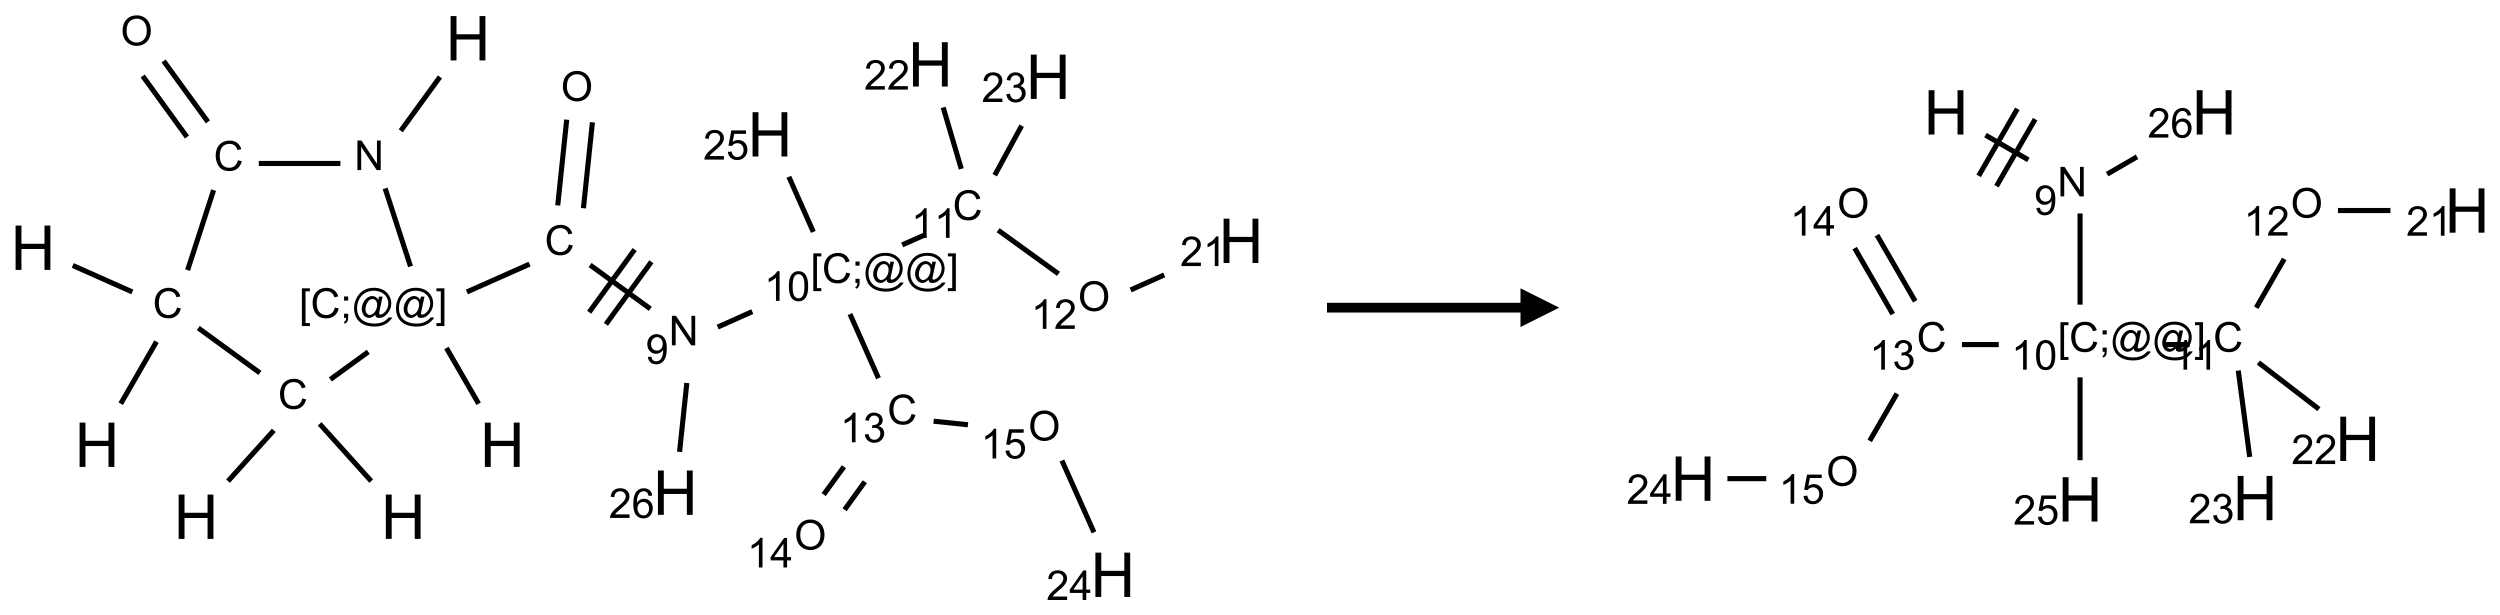 <?xml version="1.0" encoding="UTF-8"?>
<svg xmlns="http://www.w3.org/2000/svg" xmlns:xlink="http://www.w3.org/1999/xlink" width="646" height="159" viewBox="0 0 646 159">
<defs>
<g>
<g id="glyph-0-0">
<path d="M 2 0 L 2 -10 L 10 -10 L 10 0 Z M 2.25 -0.25 L 9.75 -0.25 L 9.75 -9.75 L 2.25 -9.75 Z M 2.25 -0.25 "/>
</g>
<g id="glyph-0-1">
<path d="M 1.281 0 L 1.281 -11.453 L 2.797 -11.453 L 2.797 -6.75 L 8.75 -6.75 L 8.75 -11.453 L 10.266 -11.453 L 10.266 0 L 8.75 0 L 8.75 -5.398 L 2.797 -5.398 L 2.797 0 Z M 1.281 0 "/>
</g>
<g id="glyph-1-0">
<path d="M 1.332 0 L 1.332 -6.668 L 6.668 -6.668 L 6.668 0 Z M 1.5 -0.168 L 6.5 -0.168 L 6.5 -6.5 L 1.5 -6.5 Z M 1.5 -0.168 "/>
</g>
<g id="glyph-1-1">
<path d="M 0.812 0 L 0.812 -7.637 L 1.848 -7.637 L 5.859 -1.641 L 5.859 -7.637 L 6.828 -7.637 L 6.828 0 L 5.793 0 L 1.781 -6 L 1.781 0 Z M 0.812 0 "/>
</g>
<g id="glyph-1-2">
<path d="M 6.27 -2.676 L 7.281 -2.422 C 7.07 -1.594 6.688 -0.961 6.137 -0.523 C 5.586 -0.086 4.914 0.129 4.121 0.129 C 3.297 0.129 2.629 -0.039 2.113 -0.371 C 1.598 -0.707 1.203 -1.191 0.934 -1.828 C 0.664 -2.465 0.531 -3.145 0.531 -3.875 C 0.531 -4.672 0.684 -5.363 0.988 -5.957 C 1.293 -6.547 1.723 -6.996 2.285 -7.305 C 2.844 -7.613 3.461 -7.766 4.137 -7.766 C 4.898 -7.766 5.543 -7.57 6.062 -7.184 C 6.582 -6.793 6.945 -6.246 7.152 -5.543 L 6.156 -5.309 C 5.98 -5.863 5.723 -6.266 5.387 -6.52 C 5.051 -6.773 4.625 -6.902 4.113 -6.902 C 3.527 -6.902 3.039 -6.762 2.645 -6.48 C 2.25 -6.199 1.973 -5.82 1.812 -5.348 C 1.652 -4.871 1.574 -4.383 1.574 -3.879 C 1.574 -3.23 1.668 -2.664 1.855 -2.18 C 2.047 -1.695 2.34 -1.332 2.738 -1.094 C 3.137 -0.855 3.57 -0.734 4.035 -0.734 C 4.602 -0.734 5.082 -0.898 5.473 -1.223 C 5.867 -1.551 6.133 -2.035 6.27 -2.676 Z M 6.27 -2.676 "/>
</g>
<g id="glyph-1-3">
<path d="M 0.516 -3.719 C 0.516 -4.984 0.855 -5.977 1.535 -6.695 C 2.215 -7.414 3.094 -7.77 4.172 -7.77 C 4.875 -7.77 5.512 -7.602 6.078 -7.266 C 6.645 -6.93 7.074 -6.461 7.371 -5.855 C 7.668 -5.254 7.816 -4.57 7.816 -3.809 C 7.816 -3.035 7.66 -2.34 7.348 -1.73 C 7.035 -1.117 6.594 -0.656 6.02 -0.34 C 5.449 -0.027 4.828 0.129 4.168 0.129 C 3.449 0.129 2.805 -0.043 2.238 -0.391 C 1.672 -0.738 1.246 -1.211 0.953 -1.812 C 0.66 -2.414 0.516 -3.047 0.516 -3.719 Z M 1.559 -3.703 C 1.559 -2.781 1.805 -2.059 2.301 -1.527 C 2.793 -1 3.414 -0.734 4.16 -0.734 C 4.922 -0.734 5.547 -1 6.039 -1.535 C 6.531 -2.07 6.777 -2.828 6.777 -3.812 C 6.777 -4.434 6.672 -4.977 6.461 -5.441 C 6.25 -5.902 5.945 -6.262 5.539 -6.52 C 5.133 -6.773 4.68 -6.902 4.176 -6.902 C 3.461 -6.902 2.848 -6.656 2.332 -6.164 C 1.816 -5.672 1.559 -4.852 1.559 -3.703 Z M 1.559 -3.703 "/>
</g>
<g id="glyph-1-4">
<path d="M 0.723 2.121 L 0.723 -7.637 L 2.793 -7.637 L 2.793 -6.859 L 1.66 -6.859 L 1.66 1.344 L 2.793 1.344 L 2.793 2.121 Z M 0.723 2.121 "/>
</g>
<g id="glyph-1-5">
<path d="M 0.949 -4.465 L 0.949 -5.531 L 2.016 -5.531 L 2.016 -4.465 Z M 0.949 0 L 0.949 -1.066 L 2.016 -1.066 L 2.016 0 C 2.016 0.391 1.945 0.711 1.809 0.949 C 1.668 1.191 1.449 1.379 1.145 1.512 L 0.887 1.109 C 1.082 1.023 1.23 0.895 1.324 0.727 C 1.418 0.559 1.469 0.316 1.48 0 Z M 0.949 0 "/>
</g>
<g id="glyph-1-6">
<path d="M 6.047 -0.848 C 5.82 -0.59 5.57 -0.379 5.289 -0.223 C 5.008 -0.062 4.73 0.016 4.449 0.016 C 4.141 0.016 3.84 -0.074 3.547 -0.254 C 3.254 -0.434 3.02 -0.715 2.836 -1.09 C 2.652 -1.465 2.562 -1.875 2.562 -2.324 C 2.562 -2.875 2.703 -3.43 2.988 -3.98 C 3.27 -4.535 3.621 -4.953 4.043 -5.23 C 4.461 -5.508 4.871 -5.645 5.266 -5.645 C 5.566 -5.645 5.855 -5.566 6.129 -5.41 C 6.402 -5.25 6.641 -5.012 6.84 -4.688 L 7.016 -5.496 L 7.949 -5.496 L 7.199 -2 C 7.094 -1.516 7.043 -1.246 7.043 -1.191 C 7.043 -1.098 7.078 -1.02 7.148 -0.949 C 7.219 -0.883 7.305 -0.848 7.406 -0.848 C 7.59 -0.848 7.832 -0.953 8.129 -1.168 C 8.527 -1.445 8.84 -1.816 9.07 -2.285 C 9.301 -2.75 9.418 -3.234 9.418 -3.73 C 9.418 -4.309 9.27 -4.852 8.973 -5.355 C 8.676 -5.859 8.23 -6.262 7.645 -6.562 C 7.055 -6.863 6.406 -7.016 5.691 -7.016 C 4.879 -7.016 4.137 -6.824 3.465 -6.445 C 2.793 -6.066 2.273 -5.52 1.902 -4.809 C 1.535 -4.098 1.348 -3.34 1.348 -2.527 C 1.348 -1.676 1.535 -0.941 1.902 -0.328 C 2.273 0.285 2.809 0.742 3.508 1.035 C 4.207 1.328 4.984 1.473 5.832 1.473 C 6.742 1.473 7.504 1.32 8.121 1.016 C 8.734 0.711 9.195 0.34 9.5 -0.098 L 10.441 -0.098 C 10.266 0.266 9.961 0.637 9.531 1.016 C 9.102 1.395 8.59 1.695 7.996 1.914 C 7.402 2.133 6.688 2.246 5.848 2.246 C 5.078 2.246 4.367 2.145 3.715 1.949 C 3.066 1.75 2.512 1.453 2.051 1.055 C 1.594 0.656 1.25 0.199 1.016 -0.316 C 0.723 -0.973 0.578 -1.684 0.578 -2.441 C 0.578 -3.289 0.75 -4.098 1.098 -4.863 C 1.523 -5.805 2.125 -6.527 2.902 -7.027 C 3.684 -7.527 4.629 -7.777 5.738 -7.777 C 6.602 -7.777 7.375 -7.602 8.059 -7.246 C 8.746 -6.895 9.285 -6.371 9.684 -5.672 C 10.02 -5.07 10.188 -4.418 10.188 -3.715 C 10.188 -2.707 9.832 -1.812 9.125 -1.031 C 8.492 -0.328 7.801 0.02 7.051 0.02 C 6.812 0.02 6.617 -0.016 6.473 -0.09 C 6.324 -0.16 6.215 -0.266 6.145 -0.402 C 6.102 -0.488 6.066 -0.637 6.047 -0.848 Z M 3.527 -2.262 C 3.527 -1.785 3.641 -1.414 3.863 -1.152 C 4.09 -0.887 4.348 -0.754 4.641 -0.754 C 4.836 -0.754 5.039 -0.812 5.254 -0.93 C 5.469 -1.047 5.676 -1.219 5.871 -1.449 C 6.066 -1.676 6.23 -1.969 6.355 -2.32 C 6.48 -2.672 6.543 -3.027 6.543 -3.379 C 6.543 -3.852 6.426 -4.219 6.191 -4.48 C 5.957 -4.738 5.672 -4.871 5.332 -4.871 C 5.109 -4.871 4.902 -4.812 4.707 -4.699 C 4.512 -4.586 4.32 -4.406 4.137 -4.156 C 3.953 -3.906 3.805 -3.602 3.691 -3.246 C 3.582 -2.887 3.527 -2.559 3.527 -2.262 Z M 3.527 -2.262 "/>
</g>
<g id="glyph-1-7">
<path d="M 2.27 2.121 L 0.203 2.121 L 0.203 1.344 L 1.332 1.344 L 1.332 -6.859 L 0.203 -6.859 L 0.203 -7.637 L 2.27 -7.637 Z M 2.27 2.121 "/>
</g>
<g id="glyph-1-8">
<path d="M 0.582 -1.766 L 1.484 -1.848 C 1.562 -1.426 1.707 -1.117 1.922 -0.926 C 2.137 -0.734 2.414 -0.641 2.75 -0.641 C 3.039 -0.641 3.289 -0.707 3.508 -0.84 C 3.727 -0.973 3.902 -1.148 4.043 -1.367 C 4.18 -1.586 4.297 -1.887 4.391 -2.262 C 4.484 -2.637 4.531 -3.016 4.531 -3.406 C 4.531 -3.449 4.531 -3.512 4.527 -3.594 C 4.34 -3.297 4.082 -3.055 3.758 -2.867 C 3.434 -2.68 3.082 -2.59 2.703 -2.59 C 2.07 -2.59 1.535 -2.816 1.098 -3.277 C 0.66 -3.734 0.441 -4.34 0.441 -5.09 C 0.441 -5.863 0.672 -6.484 1.129 -6.957 C 1.586 -7.43 2.156 -7.668 2.844 -7.668 C 3.34 -7.668 3.793 -7.531 4.207 -7.266 C 4.617 -7 4.93 -6.617 5.145 -6.121 C 5.355 -5.629 5.465 -4.91 5.465 -3.973 C 5.465 -2.996 5.359 -2.223 5.145 -1.645 C 4.934 -1.066 4.617 -0.625 4.199 -0.324 C 3.781 -0.02 3.293 0.129 2.73 0.129 C 2.133 0.129 1.645 -0.035 1.266 -0.367 C 0.887 -0.699 0.66 -1.164 0.582 -1.766 Z M 4.422 -5.137 C 4.422 -5.676 4.277 -6.102 3.992 -6.418 C 3.707 -6.734 3.359 -6.891 2.957 -6.891 C 2.543 -6.891 2.18 -6.719 1.871 -6.379 C 1.562 -6.039 1.406 -5.598 1.406 -5.059 C 1.406 -4.57 1.555 -4.176 1.848 -3.871 C 2.141 -3.566 2.5 -3.418 2.934 -3.418 C 3.367 -3.418 3.723 -3.57 4.004 -3.871 C 4.281 -4.176 4.422 -4.598 4.422 -5.137 Z M 4.422 -5.137 "/>
</g>
<g id="glyph-1-9">
<path d="M 3.973 0 L 3.035 0 L 3.035 -5.973 C 2.809 -5.758 2.516 -5.543 2.148 -5.328 C 1.781 -5.113 1.453 -4.953 1.16 -4.844 L 1.16 -5.75 C 1.684 -5.996 2.145 -6.297 2.535 -6.645 C 2.93 -6.996 3.207 -7.336 3.371 -7.668 L 3.973 -7.668 Z M 3.973 0 "/>
</g>
<g id="glyph-1-10">
<path d="M 0.441 -3.766 C 0.441 -4.668 0.535 -5.395 0.723 -5.945 C 0.906 -6.496 1.184 -6.922 1.551 -7.219 C 1.918 -7.516 2.375 -7.668 2.934 -7.668 C 3.344 -7.668 3.703 -7.586 4.012 -7.418 C 4.32 -7.254 4.574 -7.016 4.777 -6.707 C 4.977 -6.395 5.137 -6.016 5.25 -5.57 C 5.363 -5.125 5.422 -4.523 5.422 -3.766 C 5.422 -2.871 5.328 -2.148 5.145 -1.598 C 4.961 -1.047 4.688 -0.621 4.32 -0.32 C 3.953 -0.02 3.492 0.129 2.934 0.129 C 2.195 0.129 1.617 -0.133 1.199 -0.66 C 0.695 -1.297 0.441 -2.332 0.441 -3.766 Z M 1.406 -3.766 C 1.406 -2.512 1.555 -1.68 1.848 -1.262 C 2.141 -0.848 2.5 -0.641 2.934 -0.641 C 3.363 -0.641 3.727 -0.848 4.02 -1.266 C 4.312 -1.684 4.457 -2.516 4.457 -3.766 C 4.457 -5.023 4.312 -5.859 4.02 -6.27 C 3.727 -6.684 3.359 -6.891 2.922 -6.891 C 2.492 -6.891 2.148 -6.707 1.891 -6.344 C 1.566 -5.879 1.406 -5.02 1.406 -3.766 Z M 1.406 -3.766 "/>
</g>
<g id="glyph-1-11">
<path d="M 5.371 -0.902 L 5.371 0 L 0.324 0 C 0.316 -0.227 0.352 -0.441 0.434 -0.652 C 0.562 -0.996 0.766 -1.332 1.051 -1.668 C 1.332 -2 1.742 -2.387 2.277 -2.824 C 3.105 -3.504 3.668 -4.043 3.957 -4.441 C 4.25 -4.84 4.395 -5.215 4.395 -5.566 C 4.395 -5.938 4.262 -6.254 3.996 -6.508 C 3.73 -6.762 3.387 -6.891 2.957 -6.891 C 2.508 -6.891 2.145 -6.754 1.875 -6.484 C 1.605 -6.215 1.469 -5.84 1.465 -5.359 L 0.5 -5.457 C 0.566 -6.176 0.812 -6.727 1.246 -7.102 C 1.676 -7.477 2.254 -7.668 2.98 -7.668 C 3.711 -7.668 4.293 -7.465 4.719 -7.059 C 5.145 -6.652 5.359 -6.148 5.359 -5.547 C 5.359 -5.242 5.297 -4.941 5.172 -4.645 C 5.047 -4.352 4.84 -4.039 4.551 -3.715 C 4.262 -3.387 3.777 -2.938 3.105 -2.371 C 2.543 -1.898 2.18 -1.578 2.02 -1.41 C 1.859 -1.242 1.73 -1.07 1.625 -0.902 Z M 5.371 -0.902 "/>
</g>
<g id="glyph-1-12">
<path d="M 0.449 -2.016 L 1.387 -2.141 C 1.492 -1.609 1.676 -1.227 1.934 -0.992 C 2.191 -0.758 2.508 -0.641 2.879 -0.641 C 3.32 -0.641 3.695 -0.793 3.996 -1.098 C 4.301 -1.402 4.453 -1.781 4.453 -2.234 C 4.453 -2.664 4.312 -3.02 4.031 -3.301 C 3.75 -3.578 3.391 -3.719 2.957 -3.719 C 2.781 -3.719 2.562 -3.684 2.297 -3.613 L 2.402 -4.438 C 2.465 -4.43 2.516 -4.426 2.551 -4.426 C 2.949 -4.426 3.312 -4.531 3.629 -4.738 C 3.949 -4.949 4.109 -5.27 4.109 -5.703 C 4.109 -6.047 3.992 -6.332 3.762 -6.559 C 3.527 -6.785 3.227 -6.895 2.859 -6.895 C 2.496 -6.895 2.191 -6.781 1.949 -6.551 C 1.707 -6.324 1.547 -5.98 1.48 -5.52 L 0.543 -5.688 C 0.656 -6.316 0.918 -6.805 1.324 -7.148 C 1.73 -7.492 2.234 -7.668 2.84 -7.668 C 3.254 -7.668 3.641 -7.578 3.988 -7.398 C 4.34 -7.219 4.609 -6.977 4.793 -6.668 C 4.98 -6.359 5.074 -6.031 5.074 -5.684 C 5.074 -5.352 4.984 -5.051 4.809 -4.781 C 4.629 -4.512 4.367 -4.297 4.02 -4.137 C 4.473 -4.031 4.824 -3.816 5.074 -3.488 C 5.324 -3.16 5.449 -2.75 5.449 -2.254 C 5.449 -1.59 5.203 -1.023 4.719 -0.559 C 4.234 -0.098 3.617 0.137 2.875 0.137 C 2.203 0.137 1.648 -0.062 1.207 -0.465 C 0.762 -0.863 0.512 -1.379 0.449 -2.016 Z M 0.449 -2.016 "/>
</g>
<g id="glyph-1-13">
<path d="M 3.449 0 L 3.449 -1.828 L 0.137 -1.828 L 0.137 -2.688 L 3.621 -7.637 L 4.387 -7.637 L 4.387 -2.688 L 5.418 -2.688 L 5.418 -1.828 L 4.387 -1.828 L 4.387 0 Z M 3.449 -2.688 L 3.449 -6.129 L 1.059 -2.688 Z M 3.449 -2.688 "/>
</g>
<g id="glyph-1-14">
<path d="M 0.441 -2 L 1.426 -2.082 C 1.5 -1.605 1.668 -1.242 1.934 -1.004 C 2.199 -0.762 2.52 -0.641 2.895 -0.641 C 3.348 -0.641 3.73 -0.812 4.043 -1.152 C 4.355 -1.492 4.512 -1.941 4.512 -2.504 C 4.512 -3.039 4.359 -3.461 4.059 -3.77 C 3.758 -4.078 3.367 -4.234 2.879 -4.234 C 2.578 -4.234 2.305 -4.164 2.062 -4.027 C 1.82 -3.891 1.629 -3.715 1.488 -3.496 L 0.609 -3.609 L 1.348 -7.531 L 5.145 -7.531 L 5.145 -6.637 L 2.098 -6.637 L 1.688 -4.582 C 2.145 -4.902 2.625 -5.062 3.129 -5.062 C 3.797 -5.062 4.359 -4.832 4.816 -4.371 C 5.277 -3.91 5.504 -3.312 5.504 -2.59 C 5.504 -1.898 5.305 -1.301 4.902 -0.797 C 4.41 -0.18 3.742 0.129 2.895 0.129 C 2.199 0.129 1.633 -0.062 1.195 -0.453 C 0.758 -0.844 0.504 -1.359 0.441 -2 Z M 0.441 -2 "/>
</g>
<g id="glyph-1-15">
<path d="M 5.309 -5.766 L 4.375 -5.691 C 4.293 -6.059 4.172 -6.328 4.02 -6.496 C 3.766 -6.762 3.453 -6.895 3.082 -6.895 C 2.785 -6.895 2.523 -6.812 2.297 -6.645 C 2 -6.43 1.77 -6.117 1.598 -5.703 C 1.43 -5.289 1.34 -4.703 1.332 -3.938 C 1.559 -4.281 1.836 -4.535 2.16 -4.703 C 2.488 -4.871 2.828 -4.953 3.188 -4.953 C 3.812 -4.953 4.344 -4.723 4.785 -4.262 C 5.223 -3.801 5.441 -3.207 5.441 -2.48 C 5.441 -2 5.34 -1.555 5.133 -1.145 C 4.926 -0.73 4.641 -0.418 4.281 -0.199 C 3.922 0.02 3.512 0.129 3.051 0.129 C 2.27 0.129 1.633 -0.156 1.141 -0.73 C 0.648 -1.305 0.402 -2.254 0.402 -3.574 C 0.402 -5.051 0.672 -6.121 1.219 -6.793 C 1.695 -7.375 2.336 -7.668 3.141 -7.668 C 3.742 -7.668 4.234 -7.5 4.617 -7.16 C 5 -6.824 5.23 -6.359 5.309 -5.766 Z M 1.48 -2.473 C 1.48 -2.152 1.547 -1.844 1.684 -1.547 C 1.82 -1.25 2.016 -1.027 2.262 -0.871 C 2.508 -0.719 2.766 -0.641 3.035 -0.641 C 3.434 -0.641 3.773 -0.801 4.059 -1.121 C 4.344 -1.441 4.484 -1.875 4.484 -2.422 C 4.484 -2.949 4.344 -3.367 4.062 -3.668 C 3.781 -3.973 3.426 -4.125 3 -4.125 C 2.578 -4.125 2.219 -3.973 1.922 -3.668 C 1.625 -3.363 1.48 -2.969 1.48 -2.473 Z M 1.48 -2.473 "/>
</g>
</g>
</defs>
<path fill="none" stroke-width="0.033" stroke-linecap="butt" stroke-linejoin="miter" stroke="rgb(0%, 0%, 0%)" stroke-opacity="1" stroke-miterlimit="10" d="M 2.629 0.25 L 2.376 0.598 " transform="matrix(40, 0, 0, 40, 8.518, 9.881)"/>
<path fill="none" stroke-width="0.033" stroke-linecap="butt" stroke-linejoin="miter" stroke="rgb(0%, 0%, 0%)" stroke-opacity="1" stroke-miterlimit="10" d="M 1.986 0.809 L 1.459 0.809 " transform="matrix(40, 0, 0, 40, 8.518, 9.881)"/>
<path fill="none" stroke-width="0.033" stroke-linecap="butt" stroke-linejoin="miter" stroke="rgb(0%, 0%, 0%)" stroke-opacity="1" stroke-miterlimit="10" d="M 1.13 0.54 L 0.844 0.147 " transform="matrix(40, 0, 0, 40, 8.518, 9.881)"/>
<path fill="none" stroke-width="0.033" stroke-linecap="butt" stroke-linejoin="miter" stroke="rgb(0%, 0%, 0%)" stroke-opacity="1" stroke-miterlimit="10" d="M 0.995 0.638 L 0.709 0.244 " transform="matrix(40, 0, 0, 40, 8.518, 9.881)"/>
<path fill="none" stroke-width="0.033" stroke-linecap="butt" stroke-linejoin="miter" stroke="rgb(0%, 0%, 0%)" stroke-opacity="1" stroke-miterlimit="10" d="M 1.167 0.981 L 0.999 1.498 " transform="matrix(40, 0, 0, 40, 8.518, 9.881)"/>
<path fill="none" stroke-width="0.033" stroke-linecap="butt" stroke-linejoin="miter" stroke="rgb(0%, 0%, 0%)" stroke-opacity="1" stroke-miterlimit="10" d="M 0.642 1.639 L 0.257 1.468 " transform="matrix(40, 0, 0, 40, 8.518, 9.881)"/>
<path fill="none" stroke-width="0.033" stroke-linecap="butt" stroke-linejoin="miter" stroke="rgb(0%, 0%, 0%)" stroke-opacity="1" stroke-miterlimit="10" d="M 0.798 1.96 L 0.567 2.361 " transform="matrix(40, 0, 0, 40, 8.518, 9.881)"/>
<path fill="none" stroke-width="0.033" stroke-linecap="butt" stroke-linejoin="miter" stroke="rgb(0%, 0%, 0%)" stroke-opacity="1" stroke-miterlimit="10" d="M 1.068 1.872 L 1.466 2.162 " transform="matrix(40, 0, 0, 40, 8.518, 9.881)"/>
<path fill="none" stroke-width="0.033" stroke-linecap="butt" stroke-linejoin="miter" stroke="rgb(0%, 0%, 0%)" stroke-opacity="1" stroke-miterlimit="10" d="M 1.556 2.533 L 1.26 2.861 " transform="matrix(40, 0, 0, 40, 8.518, 9.881)"/>
<path fill="none" stroke-width="0.033" stroke-linecap="butt" stroke-linejoin="miter" stroke="rgb(0%, 0%, 0%)" stroke-opacity="1" stroke-miterlimit="10" d="M 1.852 2.491 L 2.185 2.861 " transform="matrix(40, 0, 0, 40, 8.518, 9.881)"/>
<path fill="none" stroke-width="0.033" stroke-linecap="butt" stroke-linejoin="miter" stroke="rgb(0%, 0%, 0%)" stroke-opacity="1" stroke-miterlimit="10" d="M 1.921 2.204 L 2.166 2.026 " transform="matrix(40, 0, 0, 40, 8.518, 9.881)"/>
<path fill="none" stroke-width="0.033" stroke-linecap="butt" stroke-linejoin="miter" stroke="rgb(0%, 0%, 0%)" stroke-opacity="1" stroke-miterlimit="10" d="M 2.439 1.474 L 2.275 0.97 " transform="matrix(40, 0, 0, 40, 8.518, 9.881)"/>
<path fill="none" stroke-width="0.033" stroke-linecap="butt" stroke-linejoin="miter" stroke="rgb(0%, 0%, 0%)" stroke-opacity="1" stroke-miterlimit="10" d="M 2.671 2.001 L 2.879 2.361 " transform="matrix(40, 0, 0, 40, 8.518, 9.881)"/>
<path fill="none" stroke-width="0.033" stroke-linecap="butt" stroke-linejoin="miter" stroke="rgb(0%, 0%, 0%)" stroke-opacity="1" stroke-miterlimit="10" d="M 2.803 1.639 L 3.208 1.459 " transform="matrix(40, 0, 0, 40, 8.518, 9.881)"/>
<path fill="none" stroke-width="0.033" stroke-linecap="butt" stroke-linejoin="miter" stroke="rgb(0%, 0%, 0%)" stroke-opacity="1" stroke-miterlimit="10" d="M 3.556 1.098 L 3.614 0.543 " transform="matrix(40, 0, 0, 40, 8.518, 9.881)"/>
<path fill="none" stroke-width="0.033" stroke-linecap="butt" stroke-linejoin="miter" stroke="rgb(0%, 0%, 0%)" stroke-opacity="1" stroke-miterlimit="10" d="M 3.39 1.08 L 3.448 0.526 " transform="matrix(40, 0, 0, 40, 8.518, 9.881)"/>
<path fill="none" stroke-width="0.033" stroke-linecap="butt" stroke-linejoin="miter" stroke="rgb(0%, 0%, 0%)" stroke-opacity="1" stroke-miterlimit="10" d="M 3.599 1.465 L 3.988 1.748 " transform="matrix(40, 0, 0, 40, 8.518, 9.881)"/>
<path fill="none" stroke-width="0.033" stroke-linecap="butt" stroke-linejoin="miter" stroke="rgb(0%, 0%, 0%)" stroke-opacity="1" stroke-miterlimit="10" d="M 3.701 1.848 L 3.995 1.444 " transform="matrix(40, 0, 0, 40, 8.518, 9.881)"/>
<path fill="none" stroke-width="0.033" stroke-linecap="butt" stroke-linejoin="miter" stroke="rgb(0%, 0%, 0%)" stroke-opacity="1" stroke-miterlimit="10" d="M 3.593 1.77 L 3.887 1.365 " transform="matrix(40, 0, 0, 40, 8.518, 9.881)"/>
<path fill="none" stroke-width="0.033" stroke-linecap="butt" stroke-linejoin="miter" stroke="rgb(0%, 0%, 0%)" stroke-opacity="1" stroke-miterlimit="10" d="M 4.423 1.866 L 4.647 1.766 " transform="matrix(40, 0, 0, 40, 8.518, 9.881)"/>
<path fill="none" stroke-width="0.033" stroke-linecap="butt" stroke-linejoin="miter" stroke="rgb(0%, 0%, 0%)" stroke-opacity="1" stroke-miterlimit="10" d="M 5.615 1.335 L 5.767 1.268 " transform="matrix(40, 0, 0, 40, 8.518, 9.881)"/>
<path fill="none" stroke-width="0.033" stroke-linecap="butt" stroke-linejoin="miter" stroke="rgb(0%, 0%, 0%)" stroke-opacity="1" stroke-miterlimit="10" d="M 6.235 1.24 L 6.625 1.522 " transform="matrix(40, 0, 0, 40, 8.518, 9.881)"/>
<path fill="none" stroke-width="0.033" stroke-linecap="butt" stroke-linejoin="miter" stroke="rgb(0%, 0%, 0%)" stroke-opacity="1" stroke-miterlimit="10" d="M 7.091 1.626 L 7.308 1.529 " transform="matrix(40, 0, 0, 40, 8.518, 9.881)"/>
<path fill="none" stroke-width="0.033" stroke-linecap="butt" stroke-linejoin="miter" stroke="rgb(0%, 0%, 0%)" stroke-opacity="1" stroke-miterlimit="10" d="M 5.997 0.844 L 5.88 0.447 " transform="matrix(40, 0, 0, 40, 8.518, 9.881)"/>
<path fill="none" stroke-width="0.033" stroke-linecap="butt" stroke-linejoin="miter" stroke="rgb(0%, 0%, 0%)" stroke-opacity="1" stroke-miterlimit="10" d="M 6.213 0.885 L 6.387 0.565 " transform="matrix(40, 0, 0, 40, 8.518, 9.881)"/>
<path fill="none" stroke-width="0.033" stroke-linecap="butt" stroke-linejoin="miter" stroke="rgb(0%, 0%, 0%)" stroke-opacity="1" stroke-miterlimit="10" d="M 5.278 1.782 L 5.462 2.196 " transform="matrix(40, 0, 0, 40, 8.518, 9.881)"/>
<path fill="none" stroke-width="0.033" stroke-linecap="butt" stroke-linejoin="miter" stroke="rgb(0%, 0%, 0%)" stroke-opacity="1" stroke-miterlimit="10" d="M 5.239 2.768 L 5.108 2.948 " transform="matrix(40, 0, 0, 40, 8.518, 9.881)"/>
<path fill="none" stroke-width="0.033" stroke-linecap="butt" stroke-linejoin="miter" stroke="rgb(0%, 0%, 0%)" stroke-opacity="1" stroke-miterlimit="10" d="M 5.374 2.865 L 5.243 3.046 " transform="matrix(40, 0, 0, 40, 8.518, 9.881)"/>
<path fill="none" stroke-width="0.033" stroke-linecap="butt" stroke-linejoin="miter" stroke="rgb(0%, 0%, 0%)" stroke-opacity="1" stroke-miterlimit="10" d="M 5.818 2.474 L 6.04 2.497 " transform="matrix(40, 0, 0, 40, 8.518, 9.881)"/>
<path fill="none" stroke-width="0.033" stroke-linecap="butt" stroke-linejoin="miter" stroke="rgb(0%, 0%, 0%)" stroke-opacity="1" stroke-miterlimit="10" d="M 6.647 2.728 L 6.854 3.192 " transform="matrix(40, 0, 0, 40, 8.518, 9.881)"/>
<path fill="none" stroke-width="0.033" stroke-linecap="butt" stroke-linejoin="miter" stroke="rgb(0%, 0%, 0%)" stroke-opacity="1" stroke-miterlimit="10" d="M 5.041 1.251 L 4.883 0.895 " transform="matrix(40, 0, 0, 40, 8.518, 9.881)"/>
<path fill="none" stroke-width="0.033" stroke-linecap="butt" stroke-linejoin="miter" stroke="rgb(0%, 0%, 0%)" stroke-opacity="1" stroke-miterlimit="10" d="M 4.224 2.227 L 4.177 2.672 " transform="matrix(40, 0, 0, 40, 8.518, 9.881)"/>
<g fill="rgb(0%, 0%, 0%)" fill-opacity="1">
<use xlink:href="#glyph-0-1" x="115.16" y="15.609"/>
</g>
<g fill="rgb(0%, 0%, 0%)" fill-opacity="1">
<use xlink:href="#glyph-1-1" x="91.547" y="43.953"/>
</g>
<g fill="rgb(0%, 0%, 0%)" fill-opacity="1">
<use xlink:href="#glyph-1-2" x="55.203" y="44.086"/>
</g>
<g fill="rgb(0%, 0%, 0%)" fill-opacity="1">
<use xlink:href="#glyph-1-3" x="31.156" y="11.73"/>
</g>
<g fill="rgb(0%, 0%, 0%)" fill-opacity="1">
<use xlink:href="#glyph-1-2" x="39.465" y="82.129"/>
</g>
<g fill="rgb(0%, 0%, 0%)" fill-opacity="1">
<use xlink:href="#glyph-0-1" x="2.746" y="69.742"/>
</g>
<g fill="rgb(0%, 0%, 0%)" fill-opacity="1">
<use xlink:href="#glyph-0-1" x="19.285" y="120.652"/>
</g>
<g fill="rgb(0%, 0%, 0%)" fill-opacity="1">
<use xlink:href="#glyph-1-2" x="71.828" y="105.641"/>
</g>
<g fill="rgb(0%, 0%, 0%)" fill-opacity="1">
<use xlink:href="#glyph-0-1" x="44.883" y="139.25"/>
</g>
<g fill="rgb(0%, 0%, 0%)" fill-opacity="1">
<use xlink:href="#glyph-0-1" x="98.414" y="139.25"/>
</g>
<g fill="rgb(0%, 0%, 0%)" fill-opacity="1">
<use xlink:href="#glyph-1-4" x="77.285" y="82.137"/>
<use xlink:href="#glyph-1-2" x="80.249" y="82.137"/>
<use xlink:href="#glyph-1-5" x="87.952" y="82.137"/>
<use xlink:href="#glyph-1-6" x="90.915" y="82.137"/>
<use xlink:href="#glyph-1-6" x="101.743" y="82.137"/>
<use xlink:href="#glyph-1-7" x="112.572" y="82.137"/>
</g>
<g fill="rgb(0%, 0%, 0%)" fill-opacity="1">
<use xlink:href="#glyph-0-1" x="124.008" y="120.652"/>
</g>
<g fill="rgb(0%, 0%, 0%)" fill-opacity="1">
<use xlink:href="#glyph-1-2" x="140.73" y="65.859"/>
</g>
<g fill="rgb(0%, 0%, 0%)" fill-opacity="1">
<use xlink:href="#glyph-1-3" x="144.926" y="26.082"/>
</g>
<g fill="rgb(0%, 0%, 0%)" fill-opacity="1">
<use xlink:href="#glyph-1-1" x="172.809" y="89.238"/>
</g>
<g fill="rgb(0%, 0%, 0%)" fill-opacity="1">
<use xlink:href="#glyph-1-8" x="166.824" y="94.008"/>
</g>
<g fill="rgb(0%, 0%, 0%)" fill-opacity="1">
<use xlink:href="#glyph-1-4" x="209.438" y="73.109"/>
<use xlink:href="#glyph-1-2" x="212.401" y="73.109"/>
<use xlink:href="#glyph-1-5" x="220.104" y="73.109"/>
<use xlink:href="#glyph-1-6" x="223.068" y="73.109"/>
<use xlink:href="#glyph-1-6" x="233.896" y="73.109"/>
<use xlink:href="#glyph-1-7" x="244.724" y="73.109"/>
</g>
<g fill="rgb(0%, 0%, 0%)" fill-opacity="1">
<use xlink:href="#glyph-1-9" x="197.473" y="77.738"/>
<use xlink:href="#glyph-1-10" x="203.405" y="77.738"/>
</g>
<g fill="rgb(0%, 0%, 0%)" fill-opacity="1">
<use xlink:href="#glyph-1-2" x="246.176" y="56.832"/>
</g>
<g fill="rgb(0%, 0%, 0%)" fill-opacity="1">
<use xlink:href="#glyph-1-9" x="235.465" y="61.469"/>
<use xlink:href="#glyph-1-9" x="241.397" y="61.469"/>
</g>
<g fill="rgb(0%, 0%, 0%)" fill-opacity="1">
<use xlink:href="#glyph-1-3" x="278.551" y="80.348"/>
</g>
<g fill="rgb(0%, 0%, 0%)" fill-opacity="1">
<use xlink:href="#glyph-1-9" x="266.43" y="84.98"/>
<use xlink:href="#glyph-1-11" x="272.362" y="84.98"/>
</g>
<g fill="rgb(0%, 0%, 0%)" fill-opacity="1">
<use xlink:href="#glyph-0-1" x="314.898" y="67.957"/>
</g>
<g fill="rgb(0%, 0%, 0%)" fill-opacity="1">
<use xlink:href="#glyph-1-11" x="304.938" y="68.75"/>
<use xlink:href="#glyph-1-9" x="310.87" y="68.75"/>
</g>
<g fill="rgb(0%, 0%, 0%)" fill-opacity="1">
<use xlink:href="#glyph-0-1" x="234.633" y="22.363"/>
</g>
<g fill="rgb(0%, 0%, 0%)" fill-opacity="1">
<use xlink:href="#glyph-1-11" x="223.281" y="23.152"/>
<use xlink:href="#glyph-1-11" x="229.214" y="23.152"/>
</g>
<g fill="rgb(0%, 0%, 0%)" fill-opacity="1">
<use xlink:href="#glyph-0-1" x="265.082" y="25.562"/>
</g>
<g fill="rgb(0%, 0%, 0%)" fill-opacity="1">
<use xlink:href="#glyph-1-11" x="253.648" y="26.355"/>
<use xlink:href="#glyph-1-12" x="259.581" y="26.355"/>
</g>
<g fill="rgb(0%, 0%, 0%)" fill-opacity="1">
<use xlink:href="#glyph-1-2" x="229.277" y="109.645"/>
</g>
<g fill="rgb(0%, 0%, 0%)" fill-opacity="1">
<use xlink:href="#glyph-1-9" x="217.094" y="114.277"/>
<use xlink:href="#glyph-1-12" x="223.026" y="114.277"/>
</g>
<g fill="rgb(0%, 0%, 0%)" fill-opacity="1">
<use xlink:href="#glyph-1-3" x="205.23" y="142.008"/>
</g>
<g fill="rgb(0%, 0%, 0%)" fill-opacity="1">
<use xlink:href="#glyph-1-9" x="193.059" y="146.641"/>
<use xlink:href="#glyph-1-13" x="198.991" y="146.641"/>
</g>
<g fill="rgb(0%, 0%, 0%)" fill-opacity="1">
<use xlink:href="#glyph-1-3" x="265.699" y="113.828"/>
</g>
<g fill="rgb(0%, 0%, 0%)" fill-opacity="1">
<use xlink:href="#glyph-1-9" x="253.441" y="118.461"/>
<use xlink:href="#glyph-1-14" x="259.374" y="118.461"/>
</g>
<g fill="rgb(0%, 0%, 0%)" fill-opacity="1">
<use xlink:href="#glyph-0-1" x="281.773" y="154.25"/>
</g>
<g fill="rgb(0%, 0%, 0%)" fill-opacity="1">
<use xlink:href="#glyph-1-11" x="270.371" y="155.039"/>
<use xlink:href="#glyph-1-13" x="276.303" y="155.039"/>
</g>
<g fill="rgb(0%, 0%, 0%)" fill-opacity="1">
<use xlink:href="#glyph-0-1" x="193.184" y="40.441"/>
</g>
<g fill="rgb(0%, 0%, 0%)" fill-opacity="1">
<use xlink:href="#glyph-1-11" x="181.695" y="41.234"/>
<use xlink:href="#glyph-1-14" x="187.628" y="41.234"/>
</g>
<g fill="rgb(0%, 0%, 0%)" fill-opacity="1">
<use xlink:href="#glyph-0-1" x="168.73" y="133.035"/>
</g>
<g fill="rgb(0%, 0%, 0%)" fill-opacity="1">
<use xlink:href="#glyph-1-11" x="157.301" y="133.828"/>
<use xlink:href="#glyph-1-15" x="163.233" y="133.828"/>
</g>
<path fill-rule="nonzero" fill="rgb(0%, 0%, 0%)" fill-opacity="1" d="M 342.895 80.75 L 392.895 80.75 L 392.895 84.5 L 402.895 79.5 L 392.895 74.5 L 392.895 78.25 L 342.895 78.25 "/>
<path fill="none" stroke-width="0.033" stroke-linecap="butt" stroke-linejoin="miter" stroke="rgb(0%, 0%, 0%)" stroke-opacity="1" stroke-miterlimit="10" d="M 1.889 0.147 L 2.166 0.307 " transform="matrix(40, 0, 0, 40, 437.486, 29.039)"/>
<path fill="none" stroke-width="0.033" stroke-linecap="butt" stroke-linejoin="miter" stroke="rgb(0%, 0%, 0%)" stroke-opacity="1" stroke-miterlimit="10" d="M 1.96 0.477 L 2.21 0.044 " transform="matrix(40, 0, 0, 40, 437.486, 29.039)"/>
<path fill="none" stroke-width="0.033" stroke-linecap="butt" stroke-linejoin="miter" stroke="rgb(0%, 0%, 0%)" stroke-opacity="1" stroke-miterlimit="10" d="M 1.845 0.41 L 2.095 -0.023 " transform="matrix(40, 0, 0, 40, 437.486, 29.039)"/>
<path fill="none" stroke-width="0.033" stroke-linecap="butt" stroke-linejoin="miter" stroke="rgb(0%, 0%, 0%)" stroke-opacity="1" stroke-miterlimit="10" d="M 2.5 0.653 L 2.5 1.242 " transform="matrix(40, 0, 0, 40, 437.486, 29.039)"/>
<path fill="none" stroke-width="0.033" stroke-linecap="butt" stroke-linejoin="miter" stroke="rgb(0%, 0%, 0%)" stroke-opacity="1" stroke-miterlimit="10" d="M 3.041 1.5 L 3.208 1.5 " transform="matrix(40, 0, 0, 40, 437.486, 29.039)"/>
<path fill="none" stroke-width="0.033" stroke-linecap="butt" stroke-linejoin="miter" stroke="rgb(0%, 0%, 0%)" stroke-opacity="1" stroke-miterlimit="10" d="M 3.638 1.262 L 3.819 0.947 " transform="matrix(40, 0, 0, 40, 437.486, 29.039)"/>
<path fill="none" stroke-width="0.033" stroke-linecap="butt" stroke-linejoin="miter" stroke="rgb(0%, 0%, 0%)" stroke-opacity="1" stroke-miterlimit="10" d="M 4.166 0.634 L 4.505 0.634 " transform="matrix(40, 0, 0, 40, 437.486, 29.039)"/>
<path fill="none" stroke-width="0.033" stroke-linecap="butt" stroke-linejoin="miter" stroke="rgb(0%, 0%, 0%)" stroke-opacity="1" stroke-miterlimit="10" d="M 3.652 1.616 L 4.043 1.917 " transform="matrix(40, 0, 0, 40, 437.486, 29.039)"/>
<path fill="none" stroke-width="0.033" stroke-linecap="butt" stroke-linejoin="miter" stroke="rgb(0%, 0%, 0%)" stroke-opacity="1" stroke-miterlimit="10" d="M 3.522 1.668 L 3.596 2.226 " transform="matrix(40, 0, 0, 40, 437.486, 29.039)"/>
<path fill="none" stroke-width="0.033" stroke-linecap="butt" stroke-linejoin="miter" stroke="rgb(0%, 0%, 0%)" stroke-opacity="1" stroke-miterlimit="10" d="M 1.975 1.5 L 1.737 1.5 " transform="matrix(40, 0, 0, 40, 437.486, 29.039)"/>
<path fill="none" stroke-width="0.033" stroke-linecap="butt" stroke-linejoin="miter" stroke="rgb(0%, 0%, 0%)" stroke-opacity="1" stroke-miterlimit="10" d="M 1.435 1.22 L 1.188 0.793 " transform="matrix(40, 0, 0, 40, 437.486, 29.039)"/>
<path fill="none" stroke-width="0.033" stroke-linecap="butt" stroke-linejoin="miter" stroke="rgb(0%, 0%, 0%)" stroke-opacity="1" stroke-miterlimit="10" d="M 1.29 1.303 L 1.044 0.877 " transform="matrix(40, 0, 0, 40, 437.486, 29.039)"/>
<path fill="none" stroke-width="0.033" stroke-linecap="butt" stroke-linejoin="miter" stroke="rgb(0%, 0%, 0%)" stroke-opacity="1" stroke-miterlimit="10" d="M 1.317 1.817 L 1.141 2.122 " transform="matrix(40, 0, 0, 40, 437.486, 29.039)"/>
<path fill="none" stroke-width="0.033" stroke-linecap="butt" stroke-linejoin="miter" stroke="rgb(0%, 0%, 0%)" stroke-opacity="1" stroke-miterlimit="10" d="M 0.473 2.366 L 0.222 2.366 " transform="matrix(40, 0, 0, 40, 437.486, 29.039)"/>
<path fill="none" stroke-width="0.033" stroke-linecap="butt" stroke-linejoin="miter" stroke="rgb(0%, 0%, 0%)" stroke-opacity="1" stroke-miterlimit="10" d="M 2.5 1.712 L 2.5 2.247 " transform="matrix(40, 0, 0, 40, 437.486, 29.039)"/>
<path fill="none" stroke-width="0.033" stroke-linecap="butt" stroke-linejoin="miter" stroke="rgb(0%, 0%, 0%)" stroke-opacity="1" stroke-miterlimit="10" d="M 2.675 0.399 L 2.868 0.287 " transform="matrix(40, 0, 0, 40, 437.486, 29.039)"/>
<g fill="rgb(0%, 0%, 0%)" fill-opacity="1">
<use xlink:href="#glyph-0-1" x="497.074" y="34.766"/>
</g>
<g fill="rgb(0%, 0%, 0%)" fill-opacity="1">
<use xlink:href="#glyph-1-1" x="531.613" y="50.75"/>
</g>
<g fill="rgb(0%, 0%, 0%)" fill-opacity="1">
<use xlink:href="#glyph-1-8" x="525.625" y="55.52"/>
</g>
<g fill="rgb(0%, 0%, 0%)" fill-opacity="1">
<use xlink:href="#glyph-1-4" x="531.699" y="90.891"/>
<use xlink:href="#glyph-1-2" x="534.663" y="90.891"/>
<use xlink:href="#glyph-1-5" x="542.366" y="90.891"/>
<use xlink:href="#glyph-1-6" x="545.329" y="90.891"/>
<use xlink:href="#glyph-1-6" x="556.158" y="90.891"/>
<use xlink:href="#glyph-1-7" x="566.986" y="90.891"/>
</g>
<g fill="rgb(0%, 0%, 0%)" fill-opacity="1">
<use xlink:href="#glyph-1-9" x="519.734" y="95.52"/>
<use xlink:href="#glyph-1-10" x="525.667" y="95.52"/>
</g>
<g fill="rgb(0%, 0%, 0%)" fill-opacity="1">
<use xlink:href="#glyph-1-2" x="571.895" y="90.883"/>
</g>
<g fill="rgb(0%, 0%, 0%)" fill-opacity="1">
<use xlink:href="#glyph-1-9" x="561.184" y="95.52"/>
<use xlink:href="#glyph-1-9" x="567.116" y="95.52"/>
</g>
<g fill="rgb(0%, 0%, 0%)" fill-opacity="1">
<use xlink:href="#glyph-1-3" x="591.91" y="56.246"/>
</g>
<g fill="rgb(0%, 0%, 0%)" fill-opacity="1">
<use xlink:href="#glyph-1-9" x="579.785" y="60.879"/>
<use xlink:href="#glyph-1-11" x="585.717" y="60.879"/>
</g>
<g fill="rgb(0%, 0%, 0%)" fill-opacity="1">
<use xlink:href="#glyph-0-1" x="631.715" y="60.125"/>
</g>
<g fill="rgb(0%, 0%, 0%)" fill-opacity="1">
<use xlink:href="#glyph-1-11" x="621.754" y="60.918"/>
<use xlink:href="#glyph-1-9" x="627.686" y="60.918"/>
</g>
<g fill="rgb(0%, 0%, 0%)" fill-opacity="1">
<use xlink:href="#glyph-0-1" x="603.449" y="119.117"/>
</g>
<g fill="rgb(0%, 0%, 0%)" fill-opacity="1">
<use xlink:href="#glyph-1-11" x="592.094" y="119.91"/>
<use xlink:href="#glyph-1-11" x="598.026" y="119.91"/>
</g>
<g fill="rgb(0%, 0%, 0%)" fill-opacity="1">
<use xlink:href="#glyph-0-1" x="576.934" y="134.426"/>
</g>
<g fill="rgb(0%, 0%, 0%)" fill-opacity="1">
<use xlink:href="#glyph-1-11" x="565.504" y="135.215"/>
<use xlink:href="#glyph-1-12" x="571.436" y="135.215"/>
</g>
<g fill="rgb(0%, 0%, 0%)" fill-opacity="1">
<use xlink:href="#glyph-1-2" x="495.27" y="90.883"/>
</g>
<g fill="rgb(0%, 0%, 0%)" fill-opacity="1">
<use xlink:href="#glyph-1-9" x="483.082" y="95.52"/>
<use xlink:href="#glyph-1-12" x="489.014" y="95.52"/>
</g>
<g fill="rgb(0%, 0%, 0%)" fill-opacity="1">
<use xlink:href="#glyph-1-3" x="474.73" y="56.246"/>
</g>
<g fill="rgb(0%, 0%, 0%)" fill-opacity="1">
<use xlink:href="#glyph-1-9" x="462.562" y="60.879"/>
<use xlink:href="#glyph-1-13" x="468.495" y="60.879"/>
</g>
<g fill="rgb(0%, 0%, 0%)" fill-opacity="1">
<use xlink:href="#glyph-1-3" x="471.91" y="125.527"/>
</g>
<g fill="rgb(0%, 0%, 0%)" fill-opacity="1">
<use xlink:href="#glyph-1-9" x="459.652" y="130.16"/>
<use xlink:href="#glyph-1-14" x="465.585" y="130.16"/>
</g>
<g fill="rgb(0%, 0%, 0%)" fill-opacity="1">
<use xlink:href="#glyph-0-1" x="431.715" y="129.406"/>
</g>
<g fill="rgb(0%, 0%, 0%)" fill-opacity="1">
<use xlink:href="#glyph-1-11" x="420.312" y="130.199"/>
<use xlink:href="#glyph-1-13" x="426.245" y="130.199"/>
</g>
<g fill="rgb(0%, 0%, 0%)" fill-opacity="1">
<use xlink:href="#glyph-0-1" x="531.715" y="134.766"/>
</g>
<g fill="rgb(0%, 0%, 0%)" fill-opacity="1">
<use xlink:href="#glyph-1-11" x="520.223" y="135.559"/>
<use xlink:href="#glyph-1-14" x="526.155" y="135.559"/>
</g>
<g fill="rgb(0%, 0%, 0%)" fill-opacity="1">
<use xlink:href="#glyph-0-1" x="566.355" y="34.766"/>
</g>
<g fill="rgb(0%, 0%, 0%)" fill-opacity="1">
<use xlink:href="#glyph-1-11" x="554.93" y="35.559"/>
<use xlink:href="#glyph-1-15" x="560.862" y="35.559"/>
</g>
</svg>
